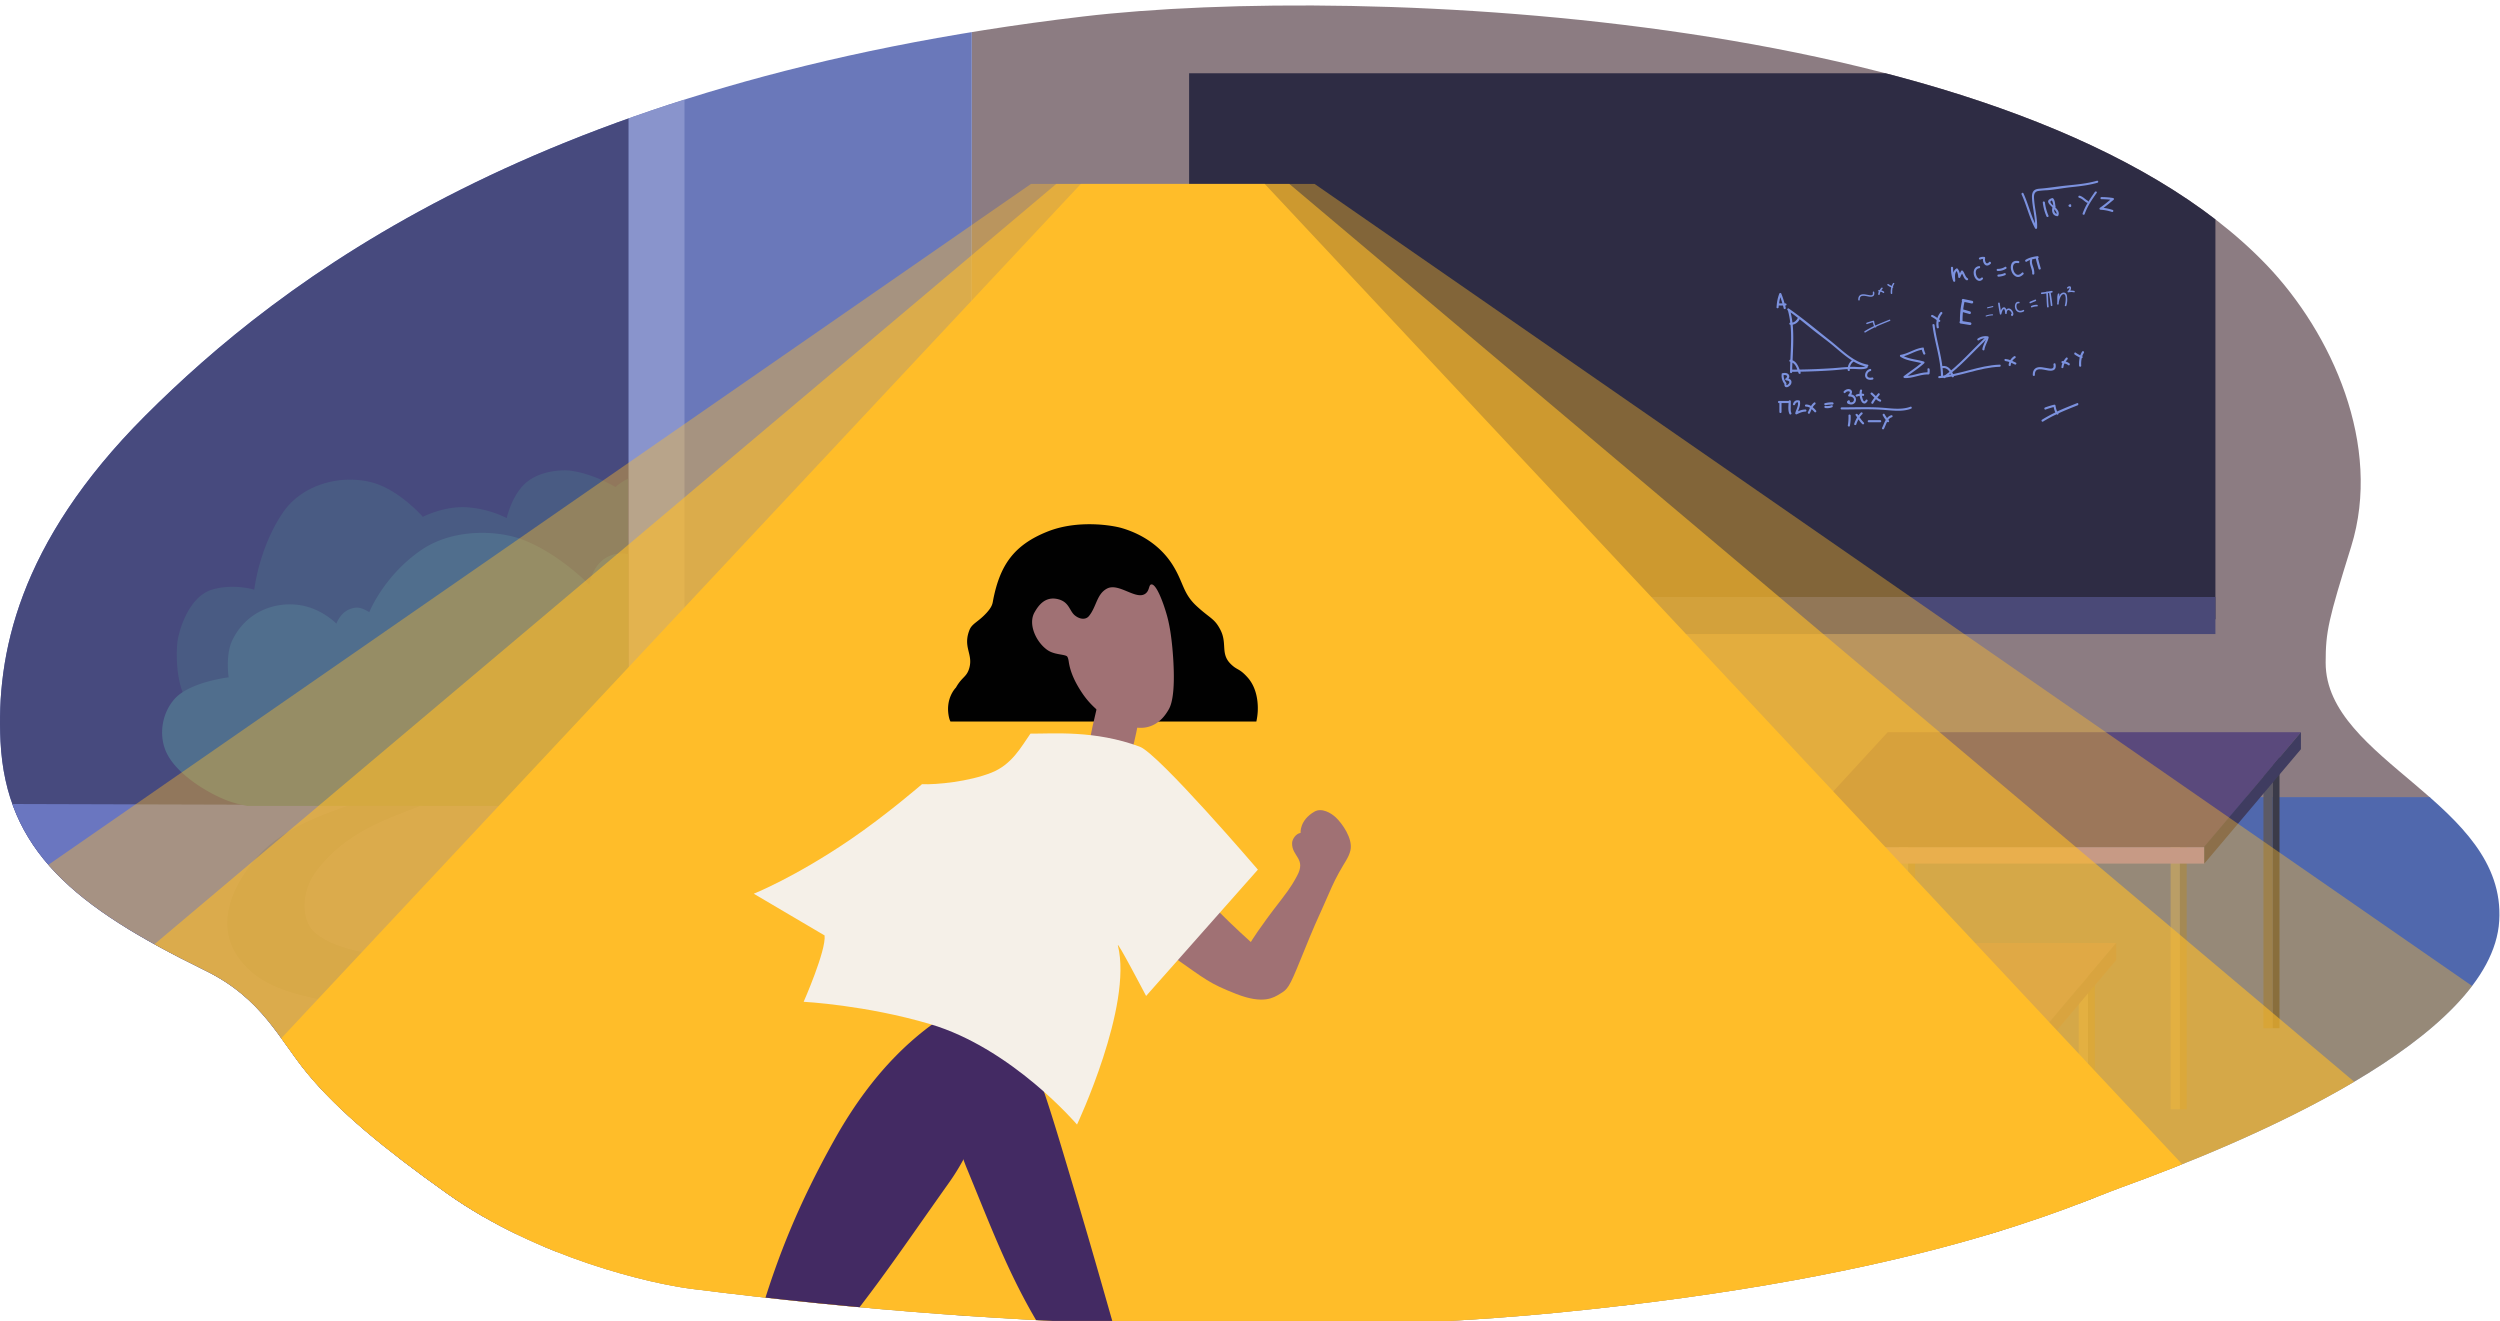 <svg id="Layer_1" data-name="Layer 1" xmlns="http://www.w3.org/2000/svg" xmlns:xlink="http://www.w3.org/1999/xlink" viewBox="0 0 2061 1089"><defs><style>.cls-1{fill:none;}.cls-2{clip-path:url(#clip-path);}.cls-3{fill:#8c7c82;}.cls-4{fill:#2e2c44;}.cls-5{fill:#4a4977;}.cls-6{fill:#5068ad;}.cls-7{fill:#6a78ba;}.cls-8{fill:#899ae8;}.cls-9{fill:#8994cc;}.cls-10{fill:#8c8b90;}.cls-11{fill:#676772;}.cls-12{fill:#5c5a66;}.cls-13{fill:#3b3b49;}.cls-14{fill:#5a497c;}.cls-15{fill:#a184c3;}.cls-16{fill:#3f3c60;}.cls-17{fill:#7f6ba0;}.cls-18{fill:#635989;}.cls-19{fill:#7c92df;}.cls-20{fill:#474a7e;}.cls-21{fill:#6a76c0;}.cls-22{fill:#495b83;}.cls-23{fill:#ffd4c0;}.cls-24{fill:#5c6aad;}.cls-25{fill:#506e8d;}.cls-26,.cls-27,.cls-28{fill:#ffbd29;}.cls-26{opacity:0.4;}.cls-27{opacity:0.6;}.cls-29{fill:#010101;}.cls-30{fill:#a07174;}.cls-31{fill:#432a63;}.cls-32{fill:#f5f0e8;}.cls-33{clip-path:url(#clip-path-2);}</style><clipPath id="clip-path"><path class="cls-1" d="M892.83,13.61c-448.5,52.88-662.13,218.19-773,329C14.27,448.23-3.1,540.91.41,611.24,4.9,701.41,61.5,747.45,169,800c47.34,23.14,61,56.68,84.46,85,25.68,31.09,63.24,62.05,115,98.81,76,54,170.22,74.72,201.4,78.68,283.49,36,532.84,37.54,715.62,19.51,300.17-29.6,422.94-88.51,463-103,102.68-37.13,306-122,311.89-219.89,5.83-96.88-143.1-131.68-143.1-212.78,0-25.87,2.26-35.35,21-95.62,26.06-83.67-16.15-176.2-69.39-231.95C1669.42,10,1122-13.42,892.83,13.61Z"/></clipPath><clipPath id="clip-path-2"><path class="cls-1" d="M1395.38-110.13c20.11-17.73,59.93,6.79,129.77,3.19,55.39-2.85,87.52-20.21,118.81-5,3.39,1.65,7.12,15.85,7.38,37.93s-3.06,36.67-8.15,39.34c-32.71,17.19-59.54-9.15-118-11-61.69-1.93-105.33,23.91-126.7,7.79C1378.3-53,1376.5-93.48,1395.38-110.13Z"/></clipPath></defs><title>bully - school scene</title><g class="cls-2"><rect class="cls-3" x="801.15" y="-254.64" width="1273.81" height="912.43"/><rect class="cls-4" x="980.29" y="60.4" width="846.1" height="450.11"/><rect class="cls-5" x="981.56" y="492.19" width="844.82" height="30.52"/><polygon class="cls-6" points="1134.38 1815.59 -269.25 1815.59 783.51 657.15 2187.14 657.15 1134.38 1815.59"/><polygon class="cls-7" points="801.15 657.93 -269.25 1825.04 -269.25 664.85 801.15 -502.27 801.15 657.93"/><polygon class="cls-8" points="124.29 1348.85 124.29 1399.85 564.29 915.67 517.95 915.67 124.29 1348.85"/><polygon class="cls-9" points="517.95 -305.97 517.95 -305.97 517.95 915.67 564.29 915.67 564.29 -305.97 564.29 -356.97 517.95 -305.97"/><rect class="cls-10" x="1789.47" y="684.02" width="7.65" height="230.54" transform="translate(3586.59 1598.58) rotate(-180)"/><rect class="cls-11" x="1797.12" y="684.02" width="5.59" height="230.54" transform="translate(3599.84 1598.58) rotate(-180)"/><rect class="cls-12" x="1865.99" y="617.1" width="7.65" height="230.54" transform="translate(3739.62 1464.74) rotate(-180)"/><rect class="cls-13" x="1873.64" y="617.1" width="5.59" height="230.54" transform="translate(3752.87 1464.74) rotate(-180)"/><rect class="cls-10" x="1489.02" y="684.02" width="7.65" height="230.54" transform="translate(2985.7 1598.58) rotate(-180)"/><rect class="cls-11" x="1496.67" y="684.02" width="5.59" height="230.54" transform="translate(2998.94 1598.58) rotate(-180)"/><rect class="cls-10" x="1565.54" y="617.1" width="7.65" height="230.54" transform="translate(3138.73 1464.74) rotate(-180)"/><rect class="cls-11" x="1573.19" y="617.1" width="5.59" height="230.54" transform="translate(3151.97 1464.74) rotate(-180)"/><polygon class="cls-14" points="1896.9 603.61 1817.23 698.48 1469 698.48 1556.22 603.61 1896.9 603.61"/><rect class="cls-15" x="1469" y="698.48" width="348.23" height="13.48" transform="translate(3286.23 1410.44) rotate(-180)"/><polygon class="cls-16" points="1817.23 711.96 1896.9 617.62 1896.9 603.61 1817.23 697.94 1817.23 711.96"/><rect class="cls-10" x="1259.62" y="684.02" width="7.65" height="230.54" transform="translate(2526.9 1598.58) rotate(-180)"/><rect class="cls-11" x="1267.28" y="684.02" width="5.59" height="230.54" transform="translate(2540.14 1598.58) rotate(-180)"/><rect class="cls-10" x="1336.14" y="617.1" width="7.65" height="230.54" transform="translate(2679.93 1464.74) rotate(-180)"/><rect class="cls-11" x="1343.79" y="617.1" width="5.59" height="230.54" transform="translate(2693.17 1464.74) rotate(-180)"/><rect class="cls-10" x="959.17" y="684.02" width="7.65" height="230.54" transform="translate(1926 1598.58) rotate(-180)"/><rect class="cls-11" x="966.83" y="684.02" width="5.59" height="230.54" transform="translate(1939.24 1598.58) rotate(-180)"/><rect class="cls-10" x="1035.69" y="617.1" width="7.65" height="230.54" transform="translate(2079.03 1464.74) rotate(-180)"/><rect class="cls-11" x="1043.34" y="617.1" width="5.59" height="230.54" transform="translate(2092.28 1464.74) rotate(-180)"/><polygon class="cls-17" points="1367.06 603.61 1287.38 698.48 939.15 698.48 1026.37 603.61 1367.06 603.61"/><rect class="cls-15" x="939.15" y="698.48" width="348.23" height="13.48" transform="translate(2226.53 1410.44) rotate(-180)"/><polygon class="cls-18" points="1287.38 711.96 1367.06 617.62 1367.06 603.61 1287.38 697.94 1287.38 711.96"/><rect class="cls-10" x="1085.83" y="857.81" width="7.65" height="230.54" transform="translate(2179.31 1946.16) rotate(-180)"/><rect class="cls-11" x="1093.48" y="857.81" width="5.59" height="230.54" transform="translate(2192.56 1946.16) rotate(-180)"/><rect class="cls-10" x="1162.34" y="790.89" width="7.65" height="230.54" transform="translate(2332.34 1812.33) rotate(-180)"/><rect class="cls-11" x="1170" y="790.89" width="5.59" height="230.54" transform="translate(2345.59 1812.33) rotate(-180)"/><rect class="cls-10" x="785.38" y="857.81" width="7.65" height="230.54" transform="translate(1578.41 1946.16) rotate(-180)"/><rect class="cls-11" x="793.03" y="857.81" width="5.59" height="230.54" transform="translate(1591.66 1946.16) rotate(-180)"/><rect class="cls-10" x="861.89" y="790.89" width="7.65" height="230.54" transform="translate(1731.44 1812.33) rotate(-180)"/><rect class="cls-11" x="869.55" y="790.89" width="5.59" height="230.54" transform="translate(1744.69 1812.33) rotate(-180)"/><polygon class="cls-17" points="1193.26 777.4 1113.59 872.28 765.36 872.28 852.58 777.4 1193.26 777.4"/><rect class="cls-15" x="765.35" y="872.28" width="348.23" height="13.48" transform="translate(1878.94 1758.03) rotate(-180)"/><polygon class="cls-18" points="1113.59 885.75 1193.26 791.42 1193.26 777.4 1113.59 871.74 1113.59 885.75"/><rect class="cls-10" x="1637.2" y="857.81" width="7.65" height="230.54" transform="translate(3282.05 1946.16) rotate(-180)"/><rect class="cls-11" x="1644.85" y="857.81" width="5.59" height="230.54" transform="translate(3295.3 1946.16) rotate(-180)"/><rect class="cls-10" x="1713.71" y="790.89" width="7.65" height="230.54" transform="translate(3435.08 1812.33) rotate(-180)"/><rect class="cls-11" x="1721.37" y="790.89" width="5.59" height="230.54" transform="translate(3448.33 1812.33) rotate(-180)"/><rect class="cls-10" x="1336.75" y="857.81" width="7.65" height="230.54" transform="translate(2681.15 1946.16) rotate(-180)"/><rect class="cls-11" x="1344.4" y="857.81" width="5.59" height="230.54" transform="translate(2694.4 1946.16) rotate(-180)"/><rect class="cls-10" x="1413.27" y="790.89" width="7.65" height="230.54" transform="translate(2834.19 1812.33) rotate(-180)"/><rect class="cls-11" x="1420.92" y="790.89" width="5.59" height="230.54" transform="translate(2847.43 1812.33) rotate(-180)"/><polygon class="cls-17" points="1744.63 777.4 1664.96 872.28 1316.73 872.28 1403.95 777.4 1744.63 777.4"/><rect class="cls-15" x="1316.73" y="872.28" width="348.23" height="13.48" transform="translate(2981.69 1758.03) rotate(-180)"/><polygon class="cls-18" points="1664.96 885.75 1744.63 791.42 1744.63 777.4 1664.96 871.74 1664.96 885.75"/><path class="cls-19" d="M1625.81,248c-2.41-.53-4.87-1-7.28-1.53-1.06-.23-1.52,1.06-1.06,1.76a72,72,0,0,0-1.7,16.61,1.1,1.1,0,0,0,.59,1.88l7.63,1.23a1.1,1.1,0,0,0,.35-2.17l-6.4-1.05v-.06a62.14,62.14,0,0,1,.3-7.34c1.76.53,3.52,1,5.34,1.53,1.35.41,1.76-1.82.35-2.17l-5.46-1.59a57.5,57.5,0,0,1,1.06-6.16l5.87,1.23C1626.86,250.49,1627.22,248.26,1625.81,248Z"/><path class="cls-19" d="M1642.83,252.31c-1.47.35-2.88.65-4.35,1-.52.12-.47,1,.06.88,1.47-.35,2.88-.64,4.34-1C1643.47,253.08,1643.35,252.2,1642.83,252.31Z"/><path class="cls-19" d="M1642.59,259.12a18.22,18.22,0,0,0-5.34,1c-.53.17-.23,1,.29.82a16.73,16.73,0,0,1,5.11-.94C1643.24,260,1643.18,259.12,1642.59,259.12Z"/><path class="cls-19" d="M1657.26,254.66a2.45,2.45,0,0,0-3.28.7c-.36-1.17-.94-2.17-2.12-2s-1.82,1.35-2.34,2.64c-.36-2-.65-4-.94-6a.68.68,0,0,0-1.35.12c.35,2.88.88,5.75,1.41,8.63a.65.65,0,0,0,1.29.06c.29-1,.76-3.11,1.7-3.82,1.23-.88,1.35,2.47,1.41,3.29s1.29.82,1.29.06c.23-5.23,3.87-1.7,4.16.23a.68.68,0,0,0-.47,1.06,1.41,1.41,0,0,0,.24.82.62.62,0,0,0,.82,0C1660.9,258.94,1659,255.54,1657.26,254.66Z"/><path class="cls-19" d="M1667.88,255.54c-2.17,1.17-4.51,1-5.34-1.64-.41-1.35-.35-4.17,1.71-3.82.82.12,1-1.17.23-1.29-3-.47-3.81,2.94-3.23,5.22.88,3.53,4.17,4.41,7.16,2.76C1669.12,256.36,1668.65,255.13,1667.88,255.54Z"/><path class="cls-19" d="M1677.74,247c-1.41.65-2.93,1.06-4.28,1.76-.76.41-.29,1.65.47,1.24,1.35-.71,2.87-1.12,4.28-1.77C1679,247.91,1678.51,246.62,1677.74,247Z"/><path class="cls-19" d="M1679.21,251.26a10.71,10.71,0,0,0-4.52.94c-.76.35-.29,1.58.47,1.23a10.31,10.31,0,0,1,4.17-.82C1680.21,252.61,1680.09,251.26,1679.21,251.26Z"/><path class="cls-19" d="M1691.47,239.81c-.52.06-1,.18-1.52.24a.68.68,0,0,0-.59.12c-.47.05-.88.17-1.35.23a.69.69,0,0,0-1,.18c-1.29.23-2.58.41-3.87.52a.68.68,0,0,0,.12,1.35c1.23-.11,2.46-.35,3.7-.52.29,3.63.23,7.33.64,11a.68.68,0,0,0,1.35-.12c-.47-3.7-.41-7.39-.64-11.09l.93-.18q.88,5.12,1.41,10.21c.06.83,1.41.71,1.35-.11-.35-3.47-.82-6.87-1.41-10.27l1.06-.18C1692.41,241.05,1692.3,239.7,1691.47,239.81Z"/><path class="cls-19" d="M1701.74,241.22c-1.93-.29-3.4,1.29-4.34,3.29a10.62,10.62,0,0,1,.35-1.82c.24-.82-1-1.06-1.29-.24-.7,2.23-.35,4.52-.47,6.81a11.22,11.22,0,0,0-.11,1.29c0,.77,1.23.77,1.29.06.06-.41.06-.82.11-1.23.36-2.52,1.82-7.16,4.17-6.87s1.41,7.4.82,9a.67.67,0,0,0,1.23.53,16.08,16.08,0,0,0,.65-6.51C1704.09,243.86,1703.86,241.57,1701.74,241.22Z"/><path class="cls-19" d="M1709.9,239.81a11.67,11.67,0,0,0-3.17-.23,3.82,3.82,0,0,0,.59-2.52c-.35-1.77-2.17-1-3-.24-.65.59.12,1.64.76,1.06.12-.12.82-.77,1-.71-.06,0,0,.35,0,.47a3.47,3.47,0,0,1-1.35,2.23c-.47.35-.24,1.35.47,1.18a9.85,9.85,0,0,1,4.58-.06C1710.49,241.28,1710.72,240,1709.9,239.81Z"/><path class="cls-19" d="M1728.74,149c-8.28,2.41-16.9,3.11-25.47,4-6.75.7-13.38,1.82-20.13,2.41-1.88.17-4.22.17-5.81,1.29-2,1.41-2.29,4.05-2.17,6.28.29,7.1,2.23,14.08,2.52,21.18-3.81-8-5.81-16.72-9.56-24.76-.47-1.06-2-.12-1.53.88,4.23,9.15,6.28,19.13,11.15,28a.89.89,0,0,0,1.65-.47c.35-7.51-1.71-14.73-2.35-22.18-.29-3.35-.88-7.34,3.23-8.16a68.58,68.58,0,0,1,7.68-.65c6.69-.58,13.32-1.87,20-2.58,7.16-.76,14.26-1.58,21.19-3.58A.85.85,0,1,0,1728.74,149Z"/><path class="cls-19" d="M1685.84,166.93c-.12-1.12-1.88-1.12-1.76,0a40.63,40.63,0,0,0,3,11.38c.41,1.06,2.12.59,1.71-.47A39.39,39.39,0,0,1,1685.84,166.93Z"/><path class="cls-19" d="M1694.35,171a.71.71,0,0,0,.23-.83c-.46-2.23-.35-4.57-1.81-6.45a1,1,0,0,0-1-.41c-5.81,1.88-2.76,4.75.29,7.69-.88,3.11.06,6.74,3.76,7.21a.86.86,0,0,0,1-.41c1.24-2.58-.46-4.87-2.28-6.69C1694.47,171.15,1694.41,171.09,1694.35,171Zm-3.23-3.11c-1.23-1.41-.94-2.06.53-2.65a11.72,11.72,0,0,1,1.06,4.23C1692.18,169,1691.59,168.45,1691.12,167.93Zm4.35,8.45c-1.65-.59-2.12-2.18-1.94-3.82C1694.7,173.85,1695.64,175.14,1695.47,176.38Z"/><path class="cls-19" d="M1707.5,169a.83.83,0,0,0-1.06-.59c-.59.18-1.17.47-1.17,1.12s.64,1,1.17,1.11a.86.86,0,0,0,1.06-.58.88.88,0,0,0-.06-.53A.63.63,0,0,0,1707.5,169Z"/><path class="cls-19" d="M1727,158.24c-1.88,2.7-3.76,5.4-5.4,8.22a.86.86,0,0,0-.41-.88c-2.29-1.35-4-3.52-6.69-4.23a.88.88,0,0,0-.47,1.7c2.52.65,4.11,2.76,6.22,4a.8.8,0,0,0,.94-.06,51.51,51.51,0,0,0-4.29,9c-.35,1.06,1.35,1.53,1.71.47,2.23-6.39,6-11.91,9.85-17.37C1729.21,158.18,1727.68,157.3,1727,158.24Z"/><path class="cls-19" d="M1742.06,163.23a65,65,0,0,0-9.57-.76.88.88,0,0,0,0,1.76,61.14,61.14,0,0,1,7.28.41c-2.76,2.29-5.57,4.58-8.57,6.63a.89.89,0,0,0,.47,1.64,36.94,36.94,0,0,1,9.45,1.82.88.88,0,0,0,.47-1.7,46.49,46.49,0,0,0-7.39-1.7c2.87-2.11,5.57-4.4,8.33-6.69A.88.88,0,0,0,1742.06,163.23Z"/><path class="cls-19" d="M1593.12,268c1.7,14.2,6.87,27.87,7,42.25a.88.88,0,0,0,1.76,0c-.17-14.43-5.34-28.05-7-42.25-.12-1.11-1.88-1.11-1.76,0Z"/><path class="cls-19" d="M1598.7,311.76c17-1.06,32.8-8.8,49.88-9.39,1.11-.06,1.11-1.82,0-1.76-17.08.59-32.87,8.33-49.88,9.39-1.12.06-1.12,1.82,0,1.76Z"/><path class="cls-19" d="M1601.28,303.49c4.4-.77,6.57,3.46,7.74,7,.36,1.05,2.06.58,1.71-.47-1.53-4.58-4.41-9.22-9.86-8.22-1.18.18-.71,1.88.41,1.65Z"/><path class="cls-19" d="M1603.27,311.64c12.68-9.15,23-21.07,34.22-31.8.82-.77-.42-2.06-1.24-1.24-11.15,10.68-21.3,22.48-33.86,31.57-.94.59-.06,2.12.88,1.47Z"/><path class="cls-19" d="M1631.44,280.54a9.46,9.46,0,0,1,6.87-1.58c-.18-.36-.41-.71-.59-1.06-.76,3.46-2.93,6.34-3.46,9.86-.18,1.11,1.52,1.58,1.7.47.53-3.52,2.7-6.46,3.46-9.86a.85.85,0,0,0-.58-1.06,11.22,11.22,0,0,0-8.28,1.76.86.86,0,1,0,.88,1.47Z"/><path class="cls-19" d="M1590.77,304.42c-.11-1.11-1.87-1.11-1.76,0a11.88,11.88,0,0,1,0,2.53c-5.57,0-10.74,2.46-16.25,2.87,4.57-3.4,9.33-6.45,13.55-10.33a.86.86,0,0,0-.41-1.46c-5.34-1.65-11.26-1.88-16.31-4.35,5.05-1.4,9.56-4.46,14.79-5.34a19.17,19.17,0,0,0,1.23,3.58.91.91,0,0,0,1.23.3.87.87,0,0,0,.3-1.23,14,14,0,0,1-1.06-3.29c0-.06-.06-.12-.06-.18.12-.53-.12-1.11-.82-1-6.52.76-11.86,4.93-18.25,6-.82.12-.77,1.23-.24,1.59,5.11,3.34,11.33,3.69,17.14,5.22-4.52,3.93-9.63,7.1-14.38,10.8-.64.53-.06,1.46.65,1.52,6.8.41,13-3.22,19.71-2.93a.89.89,0,0,0,.88-.88A12.44,12.44,0,0,0,1590.77,304.42Z"/><path class="cls-19" d="M1592.36,261.17a24,24,0,0,1,5.69,4c.88.71,2.11-.52,1.23-1.23a25.32,25.32,0,0,0-6-4.22c-1-.53-1.88,1-.88,1.46Z"/><path class="cls-19" d="M1599.81,257.42a15,15,0,0,0-3.17,12.62.88.88,0,0,0,1.7-.47,13.18,13.18,0,0,1,2.7-10.86c.82-.88-.47-2.11-1.23-1.29Z"/><path class="cls-19" d="M1653.27,297.68c2.64.23,5.46,1.64,7.75,2.81,1,.53,1.88-1,.88-1.52-2.64-1.29-5.69-2.82-8.69-3.06-1-.11-1,1.65.06,1.77Z"/><path class="cls-19" d="M1660.43,293.68a10.06,10.06,0,0,0-4.52,7c-.17,1.11,1.53,1.58,1.7.47a8.2,8.2,0,0,1,3.7-5.93.88.88,0,0,0-.88-1.53Z"/><path class="cls-19" d="M1694.58,300.08c-.23-1.11-1.93-.64-1.7.47.53,2.64-.41,3.58-3,3.29-2.23-.24-4.4-.88-6.69-1.12-4.64-.53-7.51,1.53-7.39,6.4,0,1.11,1.82,1.11,1.76,0-.24-7,6.69-4.29,11.09-3.64S1695.52,304.66,1694.58,300.08Z"/><path class="cls-19" d="M1701.1,302.66a8.9,8.9,0,0,1,.88-3,7.89,7.89,0,0,1,3.11,1.41c.94.7,1.76-.88.88-1.53a9.21,9.21,0,0,0-3-1.46,22.56,22.56,0,0,1,1.47-1.88c.76-.82-.47-2.06-1.24-1.23a19.45,19.45,0,0,0-2.05,2.75,4.52,4.52,0,0,0-.82-.05c-1.12-.06-1.12,1.64-.06,1.76a11.55,11.55,0,0,0-.82,3.22C1699.22,303.78,1701,303.78,1701.1,302.66Z"/><path class="cls-19" d="M1716.47,289.87a15,15,0,0,0-1.46,3.05,21.51,21.51,0,0,1-3.76-2.17c-.88-.7-1.76.82-.88,1.53a24.85,24.85,0,0,0,4.17,2.4,24.12,24.12,0,0,0-.53,6.81c.06,1.11,1.82,1.11,1.76,0a22.11,22.11,0,0,1,.41-6.22c.7-.12,1.12-1.12.41-1.53a12.21,12.21,0,0,1,1.41-2.93A.9.9,0,0,0,1716.47,289.87Z"/><path class="cls-19" d="M1712.31,332.36c-5.52,2.23-11,4.4-16.43,6.86a19.67,19.67,0,0,1-1.35-5,.87.87,0,0,0-1.06-.59,69.74,69.74,0,0,0-7.51,2.29c-1.06.41-.59,2.11.47,1.7a65,65,0,0,1,6.63-2.05,17.45,17.45,0,0,0,1.35,4.46,110.94,110.94,0,0,0-11,6c-.93.59,0,2.11.89,1.53a97.23,97.23,0,0,1,11.2-6.05c.06.06.18.12.24.18.7.47,1.35-.24,1.29-.94,5.22-2.41,10.5-4.52,15.84-6.63C1713.83,333.59,1713.36,331.89,1712.31,332.36Z"/><path class="cls-19" d="M1545.12,240.75c-.18-.76-1.35-.47-1.18.35.36,1.88-.29,2.53-2.11,2.35-1.58-.17-3.11-.64-4.69-.82-3.29-.35-5.34,1.06-5.23,4.52,0,.82,1.29.82,1.24,0-.18-4.93,4.75-3.05,7.86-2.58C1543.94,245,1545.76,243.92,1545.12,240.75Z"/><path class="cls-19" d="M1549.69,242.57a6.35,6.35,0,0,1,.59-2.11,5.12,5.12,0,0,1,2.17,1c.65.47,1.29-.59.65-1.06a6.21,6.21,0,0,0-2.17-1,7.07,7.07,0,0,1,1-1.29c.53-.59-.35-1.47-.88-.88a9.49,9.49,0,0,0-1.46,1.94c-.18,0-.41-.06-.59-.06-.76-.06-.82,1.17-.06,1.23a7.5,7.5,0,0,0-.59,2.29C1548.4,243.33,1549.64,243.33,1549.69,242.57Z"/><path class="cls-19" d="M1560.55,233.53a13,13,0,0,0-1.06,2.18,24.77,24.77,0,0,1-2.69-1.53c-.65-.47-1.24.59-.65,1.06a19,19,0,0,0,2.93,1.7,16.63,16.63,0,0,0-.35,4.81c.06.82,1.29.82,1.23,0a18.63,18.63,0,0,1,.3-4.4.64.64,0,0,0,.29-1.12,12.19,12.19,0,0,1,1-2.11C1562.08,233.48,1561,232.89,1560.55,233.53Z"/><path class="cls-19" d="M1557.62,263.52c-3.88,1.59-7.81,3.11-11.62,4.87a12.69,12.69,0,0,1-.94-3.58.57.57,0,0,0-.76-.41c-1.82.47-3.58,1-5.34,1.59-.77.29-.42,1.46.35,1.17a42.48,42.48,0,0,1,4.69-1.47,12,12,0,0,0,.94,3.11,74.25,74.25,0,0,0-7.74,4.23.61.61,0,1,0,.64,1.05,73.23,73.23,0,0,1,7.92-4.28c.06.06.12.12.18.12.47.35.94-.18.88-.65,3.7-1.7,7.45-3.17,11.21-4.69C1558.67,264.4,1558.38,263.23,1557.62,263.52Z"/><path class="cls-19" d="M1622.11,229.43c-1.94-1.12-2.46-4.46-4-6.17a.89.89,0,0,0-1.41.18c-.29.65-.64,1.29-1,1.94a10.49,10.49,0,0,0-1.7-3.7.9.9,0,0,0-1.23-.29,5.91,5.91,0,0,0-2.41,3.4,32,32,0,0,1-.23-4c-.06-1.12-1.82-1.12-1.76,0a32.79,32.79,0,0,0,1.82,10.91c.35.89,1.76.83,1.7-.23-.06-2.58-.76-6,1.17-8a10.25,10.25,0,0,1,1.29,4.81.87.87,0,0,0,1.71.24,20.1,20.1,0,0,1,1.46-2.94c1.12,1.88,1.59,4.29,3.58,5.4C1622.23,231.48,1623.11,230,1622.11,229.43Z"/><path class="cls-19" d="M1633.38,229c-1.94,2-3.64-.36-4.23-2.29-.7-2.29-.41-5.28,2.47-5.58,1.11-.11,1.11-1.87,0-1.76-4.17.41-5.28,4.52-4.11,8.1,1.06,3.17,4.22,5.81,7,2.82C1635.37,229.37,1634.14,228.14,1633.38,229Z"/><path class="cls-19" d="M1639.83,216.05c-.88.94-2,1.7-2.81.23a5.19,5.19,0,0,1-.47-3.4c.06-.41-.12-1-.59-1.06a7.09,7.09,0,0,0-4.11.59c-1,.47-.12,2,.88,1.52a5.31,5.31,0,0,1,2.06-.47,5.85,5.85,0,0,0,1.58,4.76c1.64,1.41,3.52.47,4.81-.88C1641.83,216.46,1640.6,215.22,1639.83,216.05Z"/><path class="cls-19" d="M1652.92,220a10.42,10.42,0,0,1-6,1.64.88.88,0,0,0,0,1.76,12.56,12.56,0,0,0,6.93-1.88C1654.74,221,1653.86,219.45,1652.92,220Z"/><path class="cls-19" d="M1652.51,225.2a14.93,14.93,0,0,1-5,1.12c-1.11.05-1.11,1.82,0,1.76a16,16,0,0,0,5.52-1.24C1654,226.49,1653.56,224.79,1652.51,225.2Z"/><path class="cls-19" d="M1666.83,224.85c-1.12,1.17-2.7,2.23-4.35,1.41a5.67,5.67,0,0,1-2.58-3.52c-1-3.11-.11-6.64,3.76-5.81,1.11.23,1.58-1.47.47-1.71-2.17-.46-4.52-.11-5.69,1.94a7.73,7.73,0,0,0-.24,6.05,7.58,7.58,0,0,0,3.7,4.75c2.29,1.06,4.52-.18,6.16-1.82C1668.88,225.32,1667.59,224,1666.83,224.85Z"/><path class="cls-19" d="M1682.38,221.15c-.82-2.76-1.59-5.51-2.23-8.33.94-.29.47-1.82-.59-1.64-3.34.47-6.75,1.17-9.62,3-.94.64-.06,2.17.88,1.52a14.09,14.09,0,0,1,2.76-1.35c-.94,3.7,2,7.46,1.76,11.21-.06,1.12,1.7,1.12,1.76,0a15.35,15.35,0,0,0-.88-5.34c-.53-1.7-1.47-3.75-.94-5.57a.68.68,0,0,0-.18-.77c1.06-.29,2.17-.52,3.23-.7.65,2.87,1.47,5.69,2.29,8.51C1681,222.68,1682.67,222.21,1682.38,221.15Z"/><path class="cls-19" d="M1539.6,302.31c.76-.23,1-1.52.06-1.7-12-2.17-21.6-12.56-30.81-19.78-11.27-8.86-22.36-18.25-34.15-26.46-.94-.65-1.82.88-.88,1.52.06.06.11.12.17.12a64.73,64.73,0,0,1,1.88,10c-1,0-1,1.64.12,1.76h.12c.93,9.5.29,19.19-.12,28.75-.94.06-1.23,1.47-.24,1.7.06,0,.12.06.18.06-.12,2.82-.18,5.69-.24,8.51a.89.89,0,0,0,1.77,0v-.29c1.64,0,3.22,0,4.87-.06.11.41.29.76.41,1.17.41,1.06,2.11.59,1.7-.47-.12-.23-.18-.47-.29-.7,9-.18,18-.53,27-1.17,4-.3,8-.77,12-1a3.51,3.51,0,0,0,.06.76c.12,1.12,1.88,1.12,1.76,0,0-.29-.06-.53-.06-.82.88-.06,1.7-.06,2.58-.06,3.76,0,7.87.82,11.5-.59A1,1,0,0,0,1539.6,302.31Zm-57.45-40.26c-1,1.94-2.41,3.47-4.46,3.88a78.22,78.22,0,0,0-1.47-8.34C1478.28,259.06,1480.21,260.53,1482.15,262.05Zm-4.64,42.67c0-1.94.06-3.82.18-5.75,2.11,1.17,3.17,3.4,4,5.69C1480.33,304.72,1478.92,304.72,1477.51,304.72Zm32.57-1.12c-8.8.53-17.66.94-26.46,1.06-1.24-3.17-2.64-6.28-5.81-7.63.41-9.8,1-19.66.11-29.34a8.18,8.18,0,0,0,5.7-4.52c3.11,2.46,6.16,4.93,9.27,7.45,5.46,4.46,11.21,8.57,16.67,13s11,9.57,17.13,13.5a8.92,8.92,0,0,0-3.29,5.45C1518.94,302.78,1514.48,303.31,1510.08,303.6Zm16.73-1.23c-.53,0-1.12.06-1.64.06a6.91,6.91,0,0,1,2.93-4.29.05.05,0,0,0,.06-.05,33.3,33.3,0,0,0,9.68,4C1534.38,303.13,1530.39,302.31,1526.81,302.37Z"/><path class="cls-19" d="M1469.88,251.9c.24.76.42,1.53.59,2.29a.88.88,0,0,0,1.7-.47c-.17-.59-.29-1.23-.47-1.82h.24a.88.88,0,0,0,0-1.76h-.71a80.47,80.47,0,0,0-2.69-8,.9.9,0,0,0-1.71,0,34.75,34.75,0,0,0-2.17,10.33.72.72,0,0,0-.06.35,1.27,1.27,0,0,1-.06.47c0,1.12,1.71,1.12,1.77,0,0-.47,0-1,.11-1.47h.18C1467.71,251.9,1468.83,251.9,1469.88,251.9Zm-2.17-6.92c.59,1.7,1.18,3.4,1.71,5.16h-2.7A30.14,30.14,0,0,1,1467.71,245Z"/><path class="cls-19" d="M1474.4,312.11a2.57,2.57,0,0,0,.18-3.34c-1.23-1.53-3.52-1.47-5.22-1.06a.86.86,0,0,0-.41,1.41.68.68,0,0,0-.24.59,11.22,11.22,0,0,0,2.52,7,.59.59,0,0,0-.17.64c.41,3.17,3.64,1.76,4.93.06a3.62,3.62,0,0,0,.76-3.4A3.29,3.29,0,0,0,1474.4,312.11Zm.36,4c-.18.3-1.82,2-1.94,1.23a1.14,1.14,0,0,0-.29-.58.89.89,0,0,0,0-1.23,10,10,0,0,1-2.11-5.81.87.87,0,0,0-.12-.42,3.56,3.56,0,0,1,2.47.24c1.17.82,0,1.88-.76,2.52s-.06,1.41.64,1.53C1474.29,313.75,1475.87,314.4,1474.76,316.1Z"/><path class="cls-19" d="M1543.3,311.23c-1.59.35-3.82.29-4-1.76a3.63,3.63,0,0,1,2.76-3.58c1-.35.64-2.05-.47-1.7a5.41,5.41,0,0,0-4,5.75c.53,3.05,3.64,3.58,6.22,3A.88.88,0,0,0,1543.3,311.23Z"/><path class="cls-19" d="M1476.28,335.88c0-1.7.06-3.35.06-5.05a.88.88,0,0,0-1.7-.29h-8a.88.88,0,0,0,0,1.76h.29v7.33a.88.88,0,0,0,1.76,0V332.3h5.81c-.18,2.93-.53,6.45.76,9,.53,1,2.06.11,1.53-.88C1476.11,339.05,1476.28,337.29,1476.28,335.88Z"/><path class="cls-19" d="M1488.37,337.58a14.4,14.4,0,0,0-6.1,1.53c1-2.76,2.17-5.29,1.58-8.4a.84.84,0,0,0-.59-.58c-2.58-.59-4.22.41-5.1,2.87-.41,1.06,1.29,1.53,1.7.47.47-1.29,1.17-1.88,2.41-1.76.35,3.17-1.47,5.81-2.23,8.8a.9.9,0,0,0,1.29,1c2.29-1.11,4.52-2.17,7.1-2.17C1489.49,339.34,1489.49,337.58,1488.37,337.58Z"/><path class="cls-19" d="M1494.41,335.7a8.46,8.46,0,0,1,2-2.34c.88-.65,0-2.18-.88-1.53a9.79,9.79,0,0,0-2.52,2.87,7.43,7.43,0,0,0-4.11-1.23.88.88,0,0,0,0,1.76,5.8,5.8,0,0,1,3.28,1c-.58,1.17-1.11,2.41-1.7,3.58-.53,1,1,1.88,1.53.88s1-2.23,1.52-3.4c.83.76,1.59,1.58,2.35,2.4s2.06-.41,1.23-1.23A19.57,19.57,0,0,0,1494.41,335.7Z"/><path class="cls-19" d="M1510.67,331.71a21.26,21.26,0,0,0-6.1.65c-1.12.23-.65,1.93.47,1.7a22.55,22.55,0,0,1,5.63-.53A.91.91,0,0,0,1510.67,331.71Z"/><path class="cls-19" d="M1509.85,334.12a10,10,0,0,1-5,.53c-1.11-.12-1.11,1.64,0,1.76a11,11,0,0,0,5.52-.65C1511.37,335.35,1510.9,333.65,1509.85,334.12Z"/><path class="cls-19" d="M1521.29,323.85a3.19,3.19,0,0,1,2.94-1.23c1.64.41.29,2-.36,2.75-.47.53-.17,1.59.65,1.53,2-.12,4.58,1.06,3.7,3.46a2.12,2.12,0,0,1-2.06,1.35,3.44,3.44,0,0,1-.82-.12,2.24,2.24,0,0,0-.47-.11c.06-.06.12-.12.12-.18.47-1-1.06-1.94-1.53-.88.12-.29-.35.06-.52.29a1.35,1.35,0,0,0-.24,1.06c.18,1.12,1.53,1.41,2.47,1.59a4,4,0,0,0,4.34-1.77,4.27,4.27,0,0,0-.06-4.34,4.72,4.72,0,0,0-3.29-2.11c.77-1.29,1.06-2.88-.47-3.87-1.82-1.18-4.28-.18-5.63,1.29C1519.3,323.44,1520.53,324.67,1521.29,323.85Z"/><path class="cls-19" d="M1531.09,326.9a8,8,0,0,1,2-.53,14.34,14.34,0,0,0,1.29,4.11,3.51,3.51,0,0,0,2.29,2.17c1.35.24,2.29-1,2.93-2a.88.88,0,0,0-1.52-.88c-.36.58-.77,1.4-1.47.93s-1-1.81-1.23-2.58a13.88,13.88,0,0,1-.41-1.82c.35,0,.64.06,1,.06,1.12.12,1.12-1.64,0-1.76-.41-.06-.82-.06-1.17-.12a7.28,7.28,0,0,1,.29-2.28c.35-1.06-1.35-1.53-1.7-.47a7.61,7.61,0,0,0-.35,2.87,11,11,0,0,0-2.76.71C1529.16,325.84,1530,327.37,1531.09,326.9Z"/><path class="cls-19" d="M1545.29,327.84a22.77,22.77,0,0,0-2.52,3.75c-.53,1,1,1.88,1.53.88a22.92,22.92,0,0,1,2.28-3.4,8.86,8.86,0,0,0,3.17,2.06c1.12.35,1.53-1.35.47-1.71a6.94,6.94,0,0,1-2.52-1.7c.59-.7,1.17-1.41,1.76-2.05.7-.88-.53-2.12-1.23-1.23l-1.76,2.11c-.94-.88-1.88-1.82-2.88-2.7-.82-.76-2.11.47-1.23,1.23S1544.3,326.9,1545.29,327.84Z"/><path class="cls-19" d="M1575,335.29c-7.69,2.94-17,1.18-24.94.71-10.57-.59-21.19-.18-31.75-.18a.88.88,0,0,0,0,1.76c10.8,0,21.77-.47,32.57.18,7.92.47,17,2.11,24.59-.83C1576.51,336.58,1576,334.88,1575,335.29Z"/><path class="cls-19" d="M1523.87,342.57a36.69,36.69,0,0,1-.52,8c-.24,1.11,1.46,1.58,1.7.47a37.41,37.41,0,0,0,.64-8.45C1525.58,341.45,1523.82,341.45,1523.87,342.57Z"/><path class="cls-19" d="M1533.09,344a15.79,15.79,0,0,1,2.23-2.59c.82-.76-.41-2-1.24-1.23a20.3,20.3,0,0,0-2,2.29c-.23-.29-.47-.65-.7-.94-.71-.88-2.23,0-1.53.88.41.53.76,1.06,1.17,1.64a31.78,31.78,0,0,0-2.4,5.34c-.35,1.06,1.35,1.53,1.7.47a24.1,24.1,0,0,1,1.82-4.16,20.91,20.91,0,0,0,3.17,3.93c.82.76,2-.47,1.23-1.23A27.34,27.34,0,0,1,1533.09,344Z"/><path class="cls-19" d="M1550,346.38h-9.39a.88.88,0,0,0,0,1.76H1550A.88.88,0,0,0,1550,346.38Z"/><path class="cls-19" d="M1559.14,342.33a6.91,6.91,0,0,0-3.46,2.35,28.26,28.26,0,0,1-2-3.17c-.53-1-2.06-.12-1.53.88a32.67,32.67,0,0,0,2.46,3.82c-1.23,2.05-2,4.57-3,6.45-.53,1,1,1.88,1.53.88.88-1.58,1.58-3.87,2.64-5.81.64.88,2.11,0,1.47-.94-.18-.23-.3-.47-.47-.7a5.34,5.34,0,0,1,2.87-2.11A.86.86,0,1,0,1559.14,342.33Z"/><polygon class="cls-20" points="-269.92 636.35 -269.92 1732.11 518.12 873.15 518.12 -222.62 -269.92 636.35"/><polygon class="cls-21" points="-308.4 661.9 -322.11 1843.29 518.03 915.61 518.03 664.35 -308.4 661.9"/><path class="cls-22" d="M507.37,401.48S489.18,390.39,469.94,388c-5.25-.66-27.16-.81-39.51,13.12-9.31,10.51-12.69,26-12.69,26a86.66,86.66,0,0,0-32.21-8.86c-18.95-1.49-36.95,7.82-36.95,7.82s-19.87-22.91-42.69-28.56c-26.27-6.51-57.16,2.33-72.62,25-19.83,29.13-23.65,63.62-23.65,63.62s-16.52-5.19-34.26-.22c-20.64,5.78-28.82,36.66-29.29,45.43,0,0-2.36,24.09,5.63,42,17.46,39.14,190.58,51.75,366.09,46.26v-225A43.81,43.81,0,0,0,507.37,401.48Z"/><path class="cls-23" d="M374.91,650.84c-.38-5.11-28.53-2.53-74.85,9.46q-5.74,1.49-11.41,3.37l59.14.18C363.94,657.47,375.11,653.49,374.91,650.84Z"/><polygon class="cls-23" points="347.79 663.85 288.65 663.67 288.65 663.67 347.79 663.85 347.79 663.85"/><path class="cls-24" d="M456.23,826.54c-56.25-47-157.65-25.4-196.31-57.38-11.45-9.46-12.77-33.7,1.72-52.25,24.39-31.24,55.62-41,86.15-53.06l-59.14-.18c-42,13.85-64.31,27.56-79.76,46.45-17.55,21.45-37.06,59.65-2.07,90.68,41.68,37,130.75,14.39,151.54,74.41,27,78.08-228.74,214.77-157.08,277.26,15.19,13.25,72.67,4.27,125-25.19h0l164.1-181.19C502.49,899.48,486.12,851.5,456.23,826.54Z"/><path class="cls-25" d="M500.59,459.19c-13.15,7.23-14.64,23-14.64,23S461.64,457,432.12,445.34c-21.76-8.58-58.73-9.8-84.83,8.11-31,21.26-42.83,51.19-42.83,51.19-5.5-3-8.69-4.79-14.78-2.93-9.14,2.8-12.35,12.44-12.35,12.44s-12.3-12.88-31.07-15.42c-19.28-2.6-42.71,4.92-54.53,28.65-6.11,12.25-3.23,31-3.23,31s-31.75,3.76-44.3,17.52c-10.5,11.5-14,30.16-6.68,45.15,8.17,16.69,31.87,32,50,39a100.85,100.85,0,0,0,16.28,4.35H518V456.86A25.67,25.67,0,0,0,500.59,459.19Z"/><polygon class="cls-26" points="1083.77 151.64 849.93 151.64 -1033.07 1456.37 2966.77 1456.37 1083.77 151.64"/><polygon class="cls-27" points="1062.94 151.64 870.76 151.64 -676.78 1456.37 2610.47 1456.37 1062.94 151.64"/><polygon class="cls-28" points="1042.66 151.64 891.03 151.64 -330.02 1456.37 2263.71 1456.37 1042.66 151.64"/><path class="cls-29" d="M783.59,594.86h252.14a54.48,54.48,0,0,0,1.16-8.39c.14-3.35.73-17.79-8.38-28-7.06-7.87-8.39-5.59-14-11.18-8.51-8.51-2.62-16.72-8.38-28-4.9-9.55-8.37-9.25-19.57-19.57-11.43-10.53-10.72-19.23-19.57-33.54-13.16-21.3-34.51-28.53-41.92-30.75-8.24-2.46-36.77-7.09-61.5,2.8-28,11.18-39.13,27.95-44.72,55.9-.58,2.92-.43,5.56-5.59,11.18-6.94,7.57-11.82,8.6-14,14-5.59,14,2.8,19.56,0,30.75-2.07,8.27-6,7.52-11.18,16.77,0,0-9.42,9.16-5.59,25.15A13.41,13.41,0,0,0,783.59,594.86Z"/><path class="cls-30" d="M886.13,507.35c-4.56-3.68-4.55-11-13.74-13.35-11.12-2.84-16.62,5.8-19.45,10.69-5.79,10,1.49,25,10.68,31.28,5.49,3.76,13.1,3.33,15.79,4.94,1.06.63,1.5,3.43,1.69,4.7,1.42,9.63,6.14,18.37,10.82,25.41A68.76,68.76,0,0,0,912,590.87a53,53,0,0,0,18.57,7.89c5.46,1.1,11.41,2.3,18.14-.21,8.29-3.08,12.58-10,14.52-13.23,1.7-2.84,6.14-11.08,3.84-44.18-1.4-20.07-3.92-29.88-5.34-34.8-2.94-10.22-8.55-25.11-12.59-24.54-2.19.31-1.32,4.82-4.7,7.47-7.61,6-22.08-9.16-31.8-4.06-8.62,4.53-8.61,15.06-15,22.76C895.07,511,890.32,510.74,886.13,507.35Z"/><path class="cls-30" d="M905.34,579.43s-8.92,33.77-8.92,47.91l32.11,3.46c6-9.3,11.87-46,11.87-47.88Z"/><path class="cls-31" d="M825.41,833.4c-8.18-8.23-15.85-13.36-23.69-16-1.18,4.47-2.24,9-3.1,13.54-6.29,33.55-8.92,67.88-10.83,101.92a1.11,1.11,0,0,0,0,.19,170.49,170.49,0,0,0,9.55,30.84c29.06,70.73,43.29,111.2,91.5,176.59,20.63,28,24.56,32.81,38.51,45.14,5.84,5.16,15.1,6.15,12-7.83-9.74-44.41-14-59.36-22.66-89.77-13.44-47.16-21.7-76.16-41.07-140.52C856.69,884.61,846.09,854.2,825.41,833.4Z"/><path class="cls-31" d="M784,834c10.42-6.55,19.58-10,28.3-10.84.16,4.9.17,9.81,0,14.74-1.5,36.18-7,72.29-13.14,107.94,0,.06,0,.13,0,.2a181.21,181.21,0,0,1-17.24,29.59c-46.93,66.18-67.05,97.86-123.36,163.12-22.35,25.91-21.48,25.91-37.1,41.52-5.84,5.84-11.68,4.18-10.56-11,3.23-43.58,3.79-45.55,16.64-88.12,13.82-45.77,30.69-88.41,60.14-141.18C721.6,879.12,757.65,850.57,784,834Z"/><path class="cls-30" d="M959.82,719.45c11.26.7,28.95,16,42.12,29.3,15.59,15.77,29.24,27.85,29.24,27.85s6.85-11.48,24.76-34.47c9.14-11.73,11.39-16.51,13.35-20.07,7.81-14.26-4.48-16-4.09-27.09.11-3.12,3.06-7.72,7-8.32,0,0-1-10.34,11.39-17.52,6-3.48,13.74,1.06,17.71,4.81,5.13,4.86,14.19,17.37,12,27.09-1.37,5.93-4.81,9.9-9.53,18.5s-6.49,13.15-13.08,28.06c-5.91,13.4-5.59,11.61-18.49,43.43-9.44,23.3-10.63,24.53-17.11,28.37-5,3-13.44,8.86-36,0-22.37-8.81-24.39-11.34-52.85-31.29-21.53-15.09-29.93-33.66-29.93-33.66C931.7,741.15,954.88,723.44,959.82,719.45Z"/><path class="cls-32" d="M849.49,604.81c-7.69,11-15.24,25.44-32.11,32.16-18.57,7.39-45,10-57.31,9.53,0,0-29.29,25.34-58.94,45.55-45.67,31.13-79.73,44.74-79.73,44.74l58.39,34.4c1.41,12.32-17.25,54.68-17.25,54.68s51,2.63,104.24,18.4c67.6,20,121.12,82.82,121.12,82.82S934,829.21,921.6,779.5c-1.37-5.48,23.25,41.57,23.25,41.57L1037,716.93s-81.81-95.55-97.39-101.36C902.61,601.81,868.22,604.92,849.49,604.81Z"/></g><path class="cls-1" d="M956.87,16.07c-448.5,52.88-662.13,218.18-773,329C78.31,450.69,60.94,543.36,64.45,613.7,68.94,703.87,125.54,749.91,233,802.47c47.34,23.15,61,56.68,84.46,85,25.68,31.08,63.24,62,115,98.81,76,54,170.23,74.72,201.4,78.67,283.49,36,532.84,37.55,715.62,19.52,300.17-29.6,422.94-88.51,463-103,102.68-37.14,306-122,311.89-219.89,5.83-96.89-143.1-131.69-143.1-212.78,0-25.88,2.26-35.35,21-95.62,26.06-83.67-16.15-176.2-69.39-231.95C1733.46,12.4,1186.08-11,956.87,16.07Z"/><g class="cls-33"><path class="cls-1" d="M956.87,16.07c-448.5,52.88-662.13,218.18-773,329C78.31,450.69,60.94,543.36,64.45,613.7,68.94,703.87,125.54,749.91,233,802.47c47.34,23.15,61,56.68,84.46,85,25.68,31.08,63.24,62,115,98.81,76,54,170.23,74.72,201.4,78.67,283.49,36,532.84,37.55,715.62,19.52,300.17-29.6,422.94-88.51,463-103,102.68-37.14,306-122,311.89-219.89,5.83-96.89-143.1-131.69-143.1-212.78,0-25.88,2.26-35.35,21-95.62,26.06-83.67-16.15-176.2-69.39-231.95C1733.46,12.4,1186.08-11,956.87,16.07Z"/></g></svg>